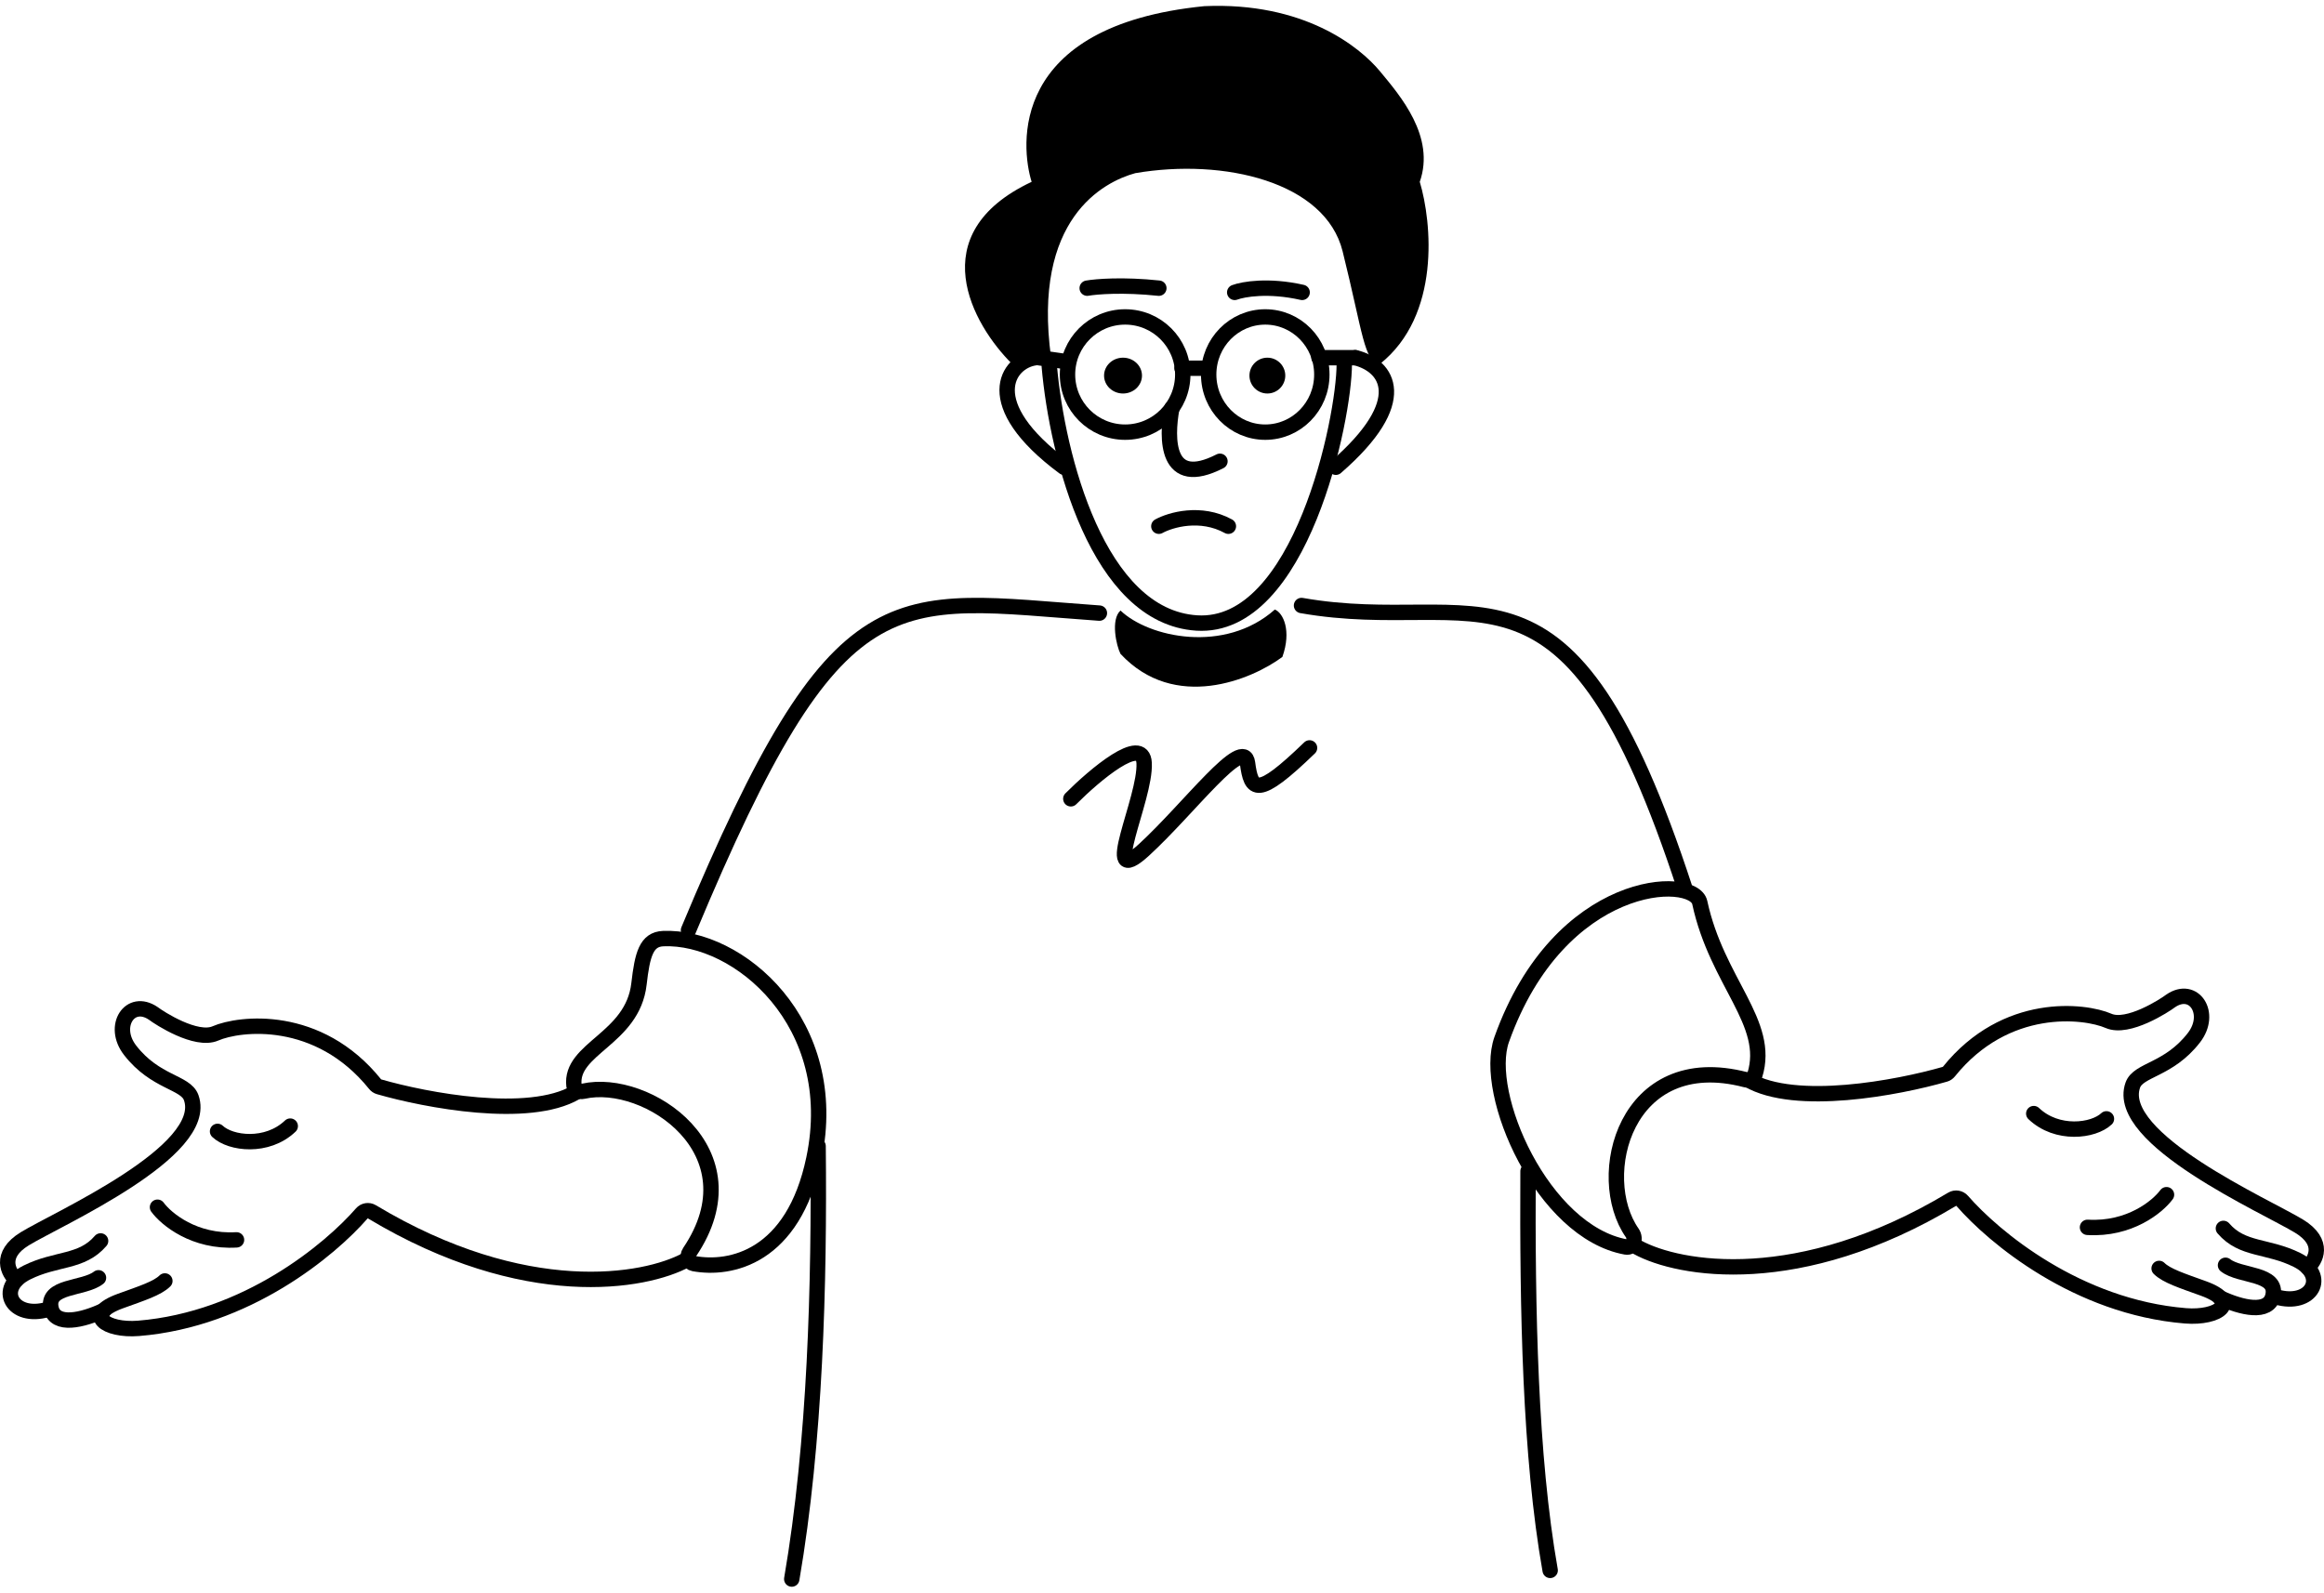 <svg width="302" height="207" viewBox="0 0 302 207" fill="none" xmlns="http://www.w3.org/2000/svg">
<path d="M139.153 103.825C142.247 100.721 148.484 95.444 148.679 99.169C148.923 103.825 142.817 115.832 148.679 110.441C154.541 105.05 161.624 95.493 162.112 99.169C162.601 102.845 163.334 103.825 170.173 97.209" stroke="black" stroke-width="2" stroke-linecap="round"/>
<path d="M20.466 156.908C21.607 158.46 25.258 161.481 30.734 161.152" stroke="black" stroke-width="2" stroke-linecap="round"/>
<path d="M89.195 163.754C83.832 166.683 68.235 169.461 48.334 157.508C47.902 157.249 47.342 157.336 47.011 157.717C42.933 162.406 32.081 171.506 18.001 172.653C13.757 172.999 10.745 170.874 15.674 169.094C18.412 168.105 20.466 167.451 21.424 166.492" stroke="black" stroke-width="2" stroke-linecap="round"/>
<path d="M13.484 170.325C10.745 171.603 7.186 172.461 6.638 170.051C5.953 167.039 10.882 167.587 12.799 166.081" stroke="black" stroke-width="2" stroke-linecap="round"/>
<path d="M6.228 170.189C1.573 171.558 -0.588 167.435 3.489 165.397C7.323 163.48 10.609 164.165 13.073 161.29" stroke="black" stroke-width="2" stroke-linecap="round"/>
<path d="M2.12 166.355C1.07 165.442 -0.18 163.096 3.215 161.015C7.459 158.414 27.311 149.652 24.847 142.669C24.122 140.616 20.192 140.753 16.906 136.508C14.466 133.356 16.906 129.663 19.918 131.716C20.694 132.31 25.477 135.413 27.996 134.318C31.117 132.961 41.363 131.739 48.742 140.91C48.873 141.072 49.046 141.194 49.246 141.252C55.412 143.029 68.679 145.54 74.82 141.985" stroke="black" stroke-width="2" stroke-linecap="round"/>
<path d="M28.27 147.051C29.959 148.648 34.705 149.241 37.717 146.366" stroke="black" stroke-width="2" stroke-linecap="round"/>
<path d="M281.534 155.28C280.393 156.831 276.742 159.853 271.266 159.524" stroke="black" stroke-width="2" stroke-linecap="round"/>
<path d="M212.804 162.126C218.167 165.055 233.764 167.833 253.664 155.88C254.097 155.62 254.657 155.708 254.988 156.088C259.066 160.778 269.918 169.878 283.998 171.025C288.242 171.371 291.254 169.245 286.325 167.465C283.587 166.476 281.533 165.822 280.575 164.864" stroke="black" stroke-width="2" stroke-linecap="round"/>
<path d="M288.516 168.697C291.255 169.975 294.814 170.833 295.362 168.424C296.047 165.412 291.118 165.959 289.201 164.453" stroke="black" stroke-width="2" stroke-linecap="round"/>
<path d="M295.772 168.561C300.427 169.93 302.588 165.808 298.511 163.769C294.677 161.852 291.391 162.537 288.927 159.662" stroke="black" stroke-width="2" stroke-linecap="round"/>
<path d="M299.88 164.727C300.93 163.814 302.18 161.468 298.785 159.387C294.541 156.786 274.688 148.023 277.153 141.041C277.878 138.987 281.808 139.124 285.094 134.88C287.534 131.727 285.094 128.034 282.082 130.088C281.306 130.681 276.523 133.785 274.004 132.689C270.883 131.333 260.637 130.11 253.258 139.281C253.127 139.444 252.954 139.566 252.754 139.623C246.588 141.4 233.321 143.912 227.18 140.356" stroke="black" stroke-width="2" stroke-linecap="round"/>
<path d="M273.729 145.422C272.041 147.02 267.295 147.613 264.283 144.738" stroke="black" stroke-width="2" stroke-linecap="round"/>
<path d="M136.352 47.595C137.385 59.382 142.675 80.168 155.519 80.974C169.049 81.822 174.687 54.384 174.687 47.312" stroke="black" stroke-width="2" stroke-linecap="round"/>
<path d="M138.815 47.038L134.981 46.491" stroke="black" stroke-width="2" stroke-linecap="round"/>
<path d="M176.139 46.491C180.291 47.535 183.557 52.072 173.591 60.73" stroke="black" stroke-width="2" stroke-linecap="round"/>
<path d="M134.554 46.491C130.935 46.965 127.125 52.471 138.268 60.73" stroke="black" stroke-width="2" stroke-linecap="round"/>
<ellipse cx="145.935" cy="48.818" rx="2.464" ry="2.328" fill="black"/>
<circle cx="164.692" cy="48.818" r="2.328" fill="black"/>
<path d="M153.698 48.681C153.698 52.817 150.345 56.17 146.209 56.17C142.073 56.17 138.721 52.817 138.721 48.681C138.721 44.546 142.073 41.193 146.209 41.193C150.345 41.193 153.698 44.546 153.698 48.681Z" stroke="black" stroke-width="2"/>
<path d="M171.77 48.681C171.77 52.833 168.463 56.17 164.418 56.17C160.373 56.17 157.066 52.833 157.066 48.681C157.066 44.53 160.373 41.193 164.418 41.193C168.463 41.193 171.77 44.53 171.77 48.681Z" stroke="black" stroke-width="2"/>
<path d="M153.603 47.86H156.888" stroke="black" stroke-width="2" stroke-linecap="round"/>
<path d="M152.273 53.062C151.561 57.01 151.482 63.564 158.531 59.955" stroke="black" stroke-width="2" stroke-linecap="round"/>
<path d="M150.59 68.397C152.096 67.57 156.012 66.413 159.626 68.397" stroke="black" stroke-width="2" stroke-linecap="round"/>
<path d="M171.401 46.491H176.056" stroke="black" stroke-width="2" stroke-linecap="round"/>
<path d="M134.059 23.634C119.691 30.399 126.389 42.238 131.533 47.312C132.431 46.636 135.275 46.467 136.584 46.467C134.115 28.426 143.413 23.633 147.528 22.506C159.034 20.532 172.223 23.634 174.468 32.654C177.149 43.43 177.234 47.03 179.318 47.312C187.24 40.998 186.072 28.895 184.497 23.634C186.551 17.756 181.964 12.452 179.318 9.257C176.672 6.062 169.416 0.236 156.508 0.8C130.972 3.337 132.656 19.123 134.059 23.634Z" fill="black"/>
<path d="M141.28 37.455C142.444 37.248 145.935 36.959 150.59 37.455" stroke="black" stroke-width="2" stroke-linecap="round"/>
<path d="M160.448 38.002C161.544 37.589 164.829 37.01 169.211 38.002" stroke="black" stroke-width="2" stroke-linecap="round"/>
<path d="M142.865 79.69C115.757 77.773 109.076 73.912 89.47 120.901" stroke="black" stroke-width="2" stroke-linecap="round"/>
<path d="M169.13 78.701C192.405 82.808 203.632 68.569 218.966 115.53" stroke="black" stroke-width="2" stroke-linecap="round"/>
<path d="M105.762 150.61C103.081 163.42 94.946 165.119 90.151 164.236C89.474 164.112 89.229 163.313 89.615 162.743C98.474 149.632 84.044 139.982 75.807 141.833C75.256 141.957 74.656 141.678 74.589 141.118C74.005 136.245 82.213 135.081 83.035 127.883C83.473 124.049 83.993 122.088 86.184 121.996C95.905 121.585 109.459 132.949 105.762 150.61Z" stroke="black" stroke-width="2" stroke-linecap="round"/>
<path d="M220.882 117.31C223.118 127.698 230.151 132.908 228.037 139.732C227.885 140.223 227.339 140.465 226.842 140.335C211.192 136.248 206.987 152.943 212.107 160.253C212.644 161.019 212.202 162.243 211.281 162.076C200.472 160.116 192.615 142.187 195.143 135.109C202.673 114.025 220.087 113.614 220.882 117.31Z" stroke="black" stroke-width="2" stroke-linecap="round"/>
<path d="M198.566 152.223C198.474 170.341 198.812 189.216 201.441 204.112" stroke="black" stroke-width="2" stroke-linecap="round"/>
<path d="M106.31 148.967C106.492 166.857 105.954 187.385 102.887 205.238" stroke="black" stroke-width="2" stroke-linecap="round"/>
<path d="M166.643 85.382C167.861 81.962 166.747 79.661 165.666 79.223C159.151 85.01 149.269 82.862 145.608 79.354C144.304 80.512 145.063 83.936 145.608 84.988C152.664 92.564 162.707 88.32 166.643 85.382Z" fill="black"/>
</svg>
